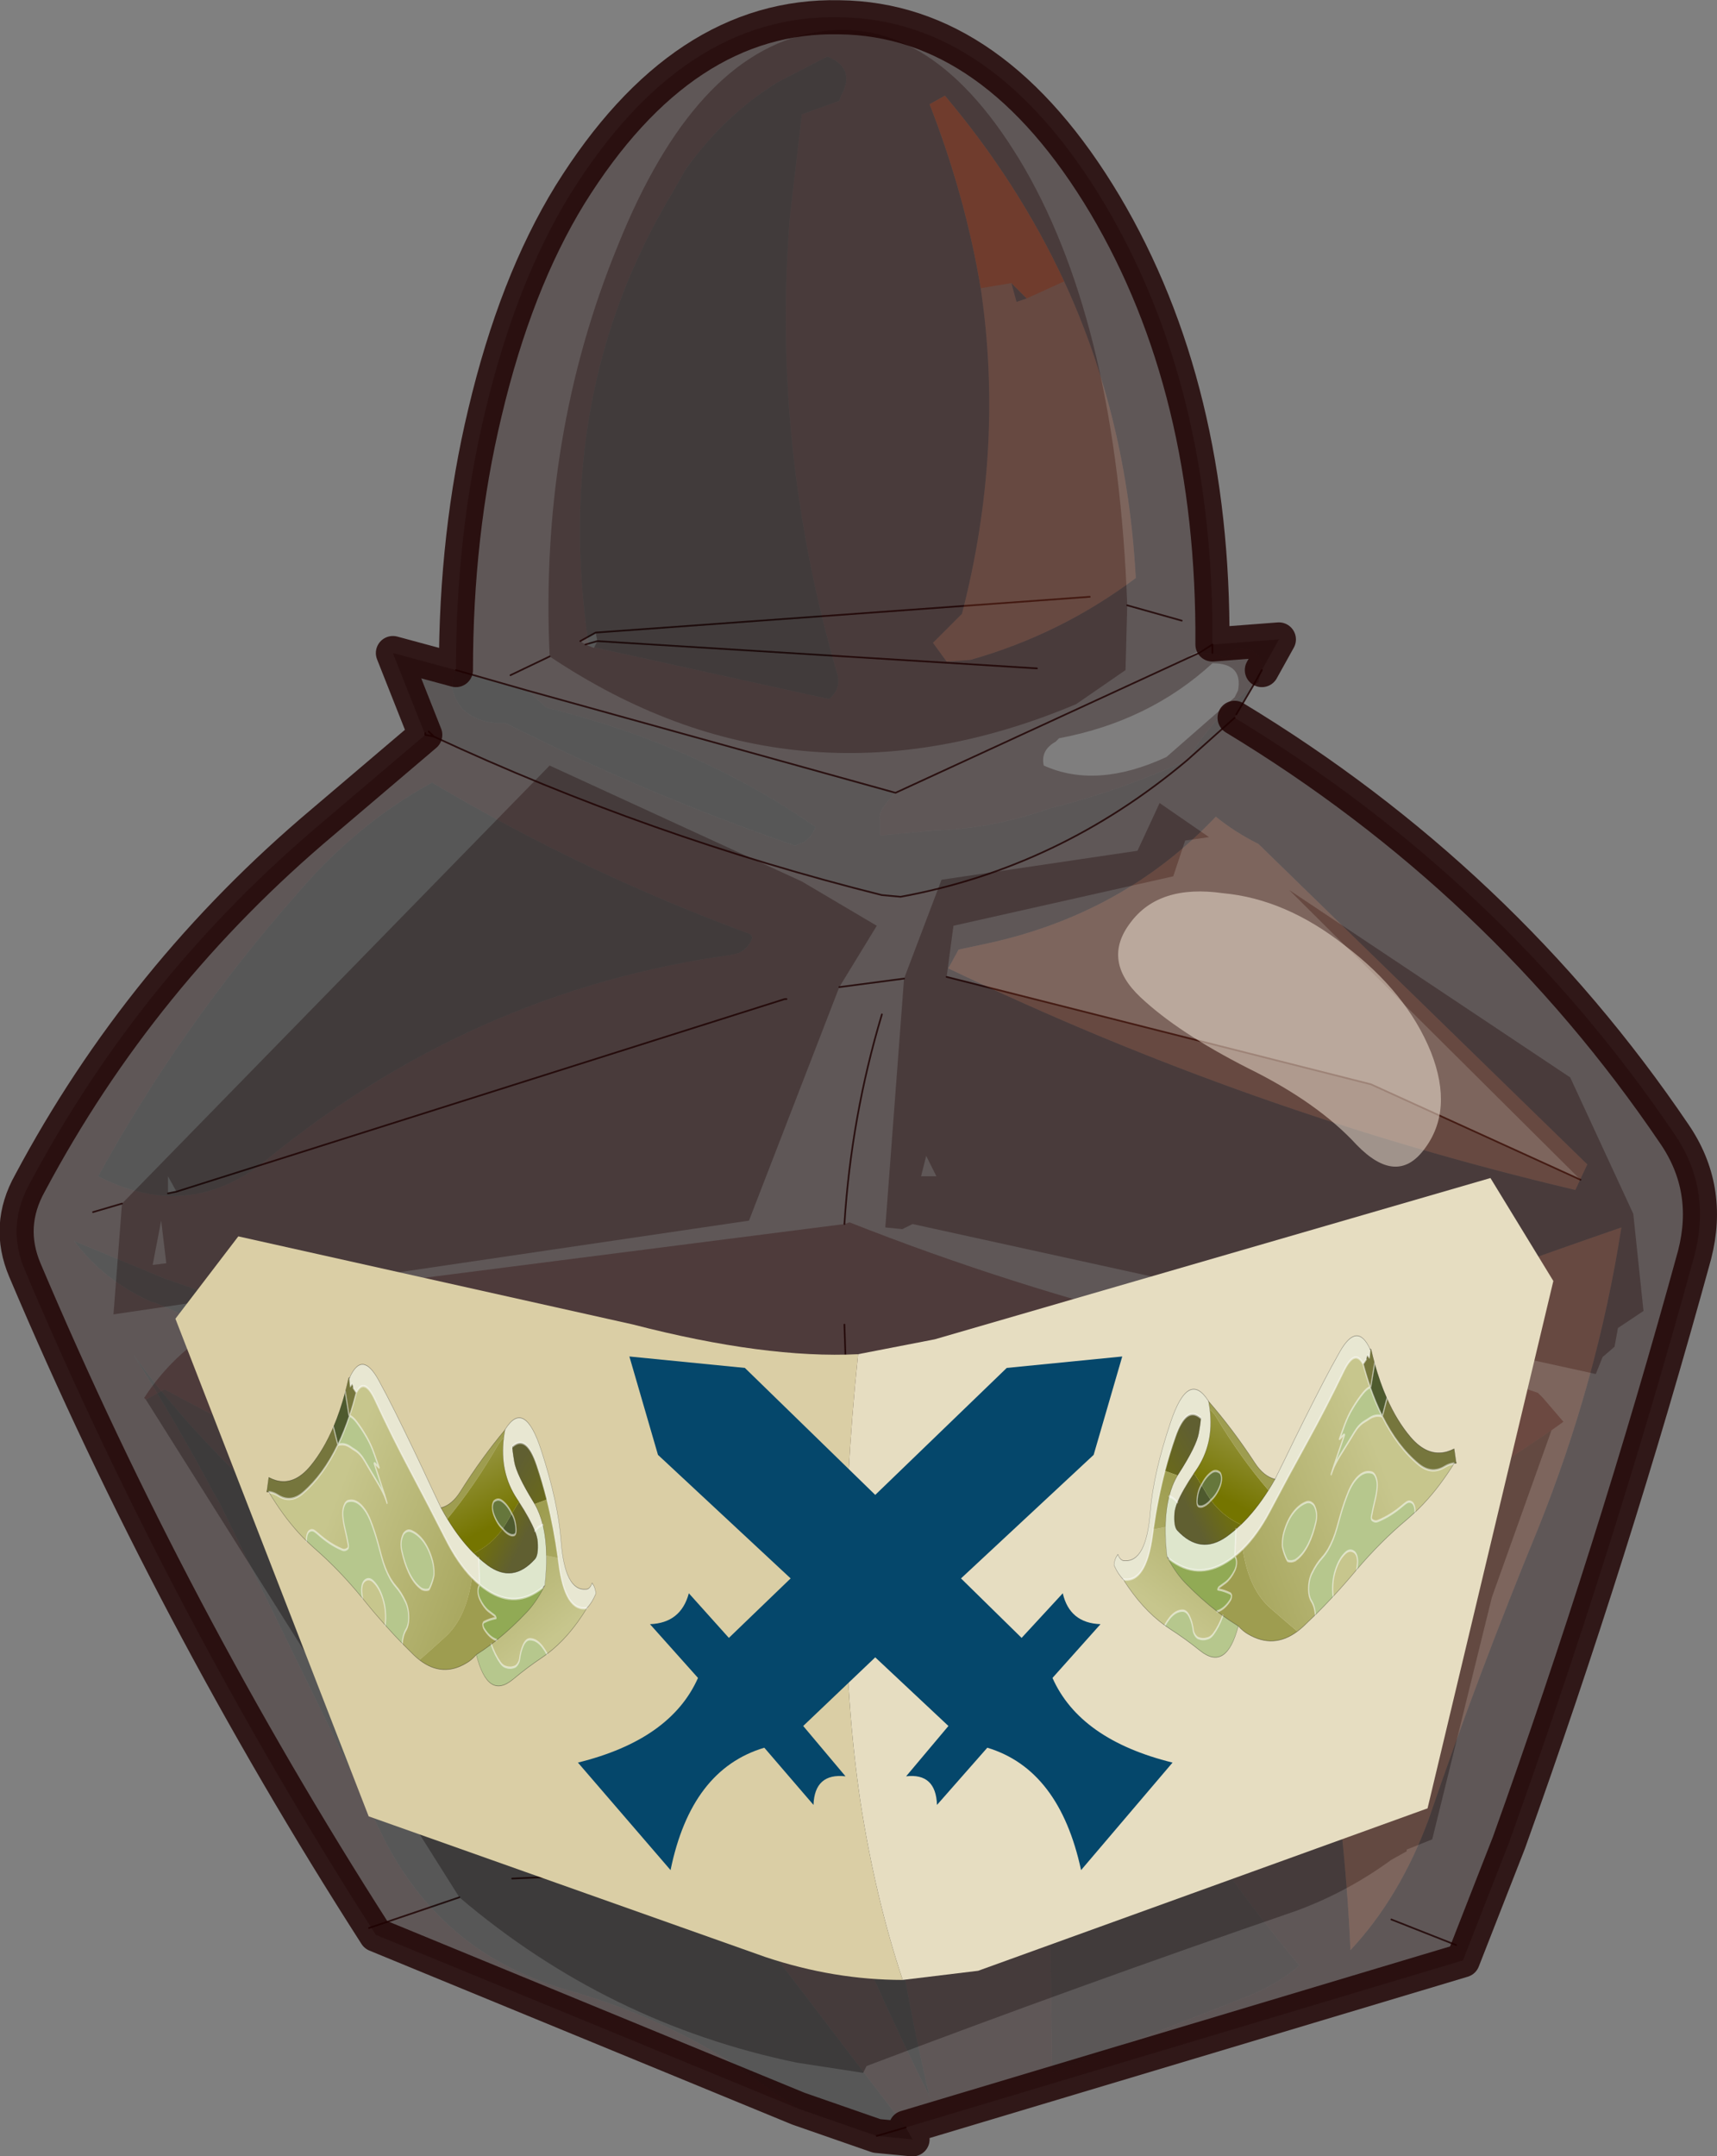 <svg viewBox="0 0 75.076 94.245" xmlns="http://www.w3.org/2000/svg" xmlns:xlink="http://www.w3.org/1999/xlink"><rect x="0" y="0" width="75.076" height="94.245" fill="#808080" stroke="none"/><g transform="translate(-235.98 -153.51)"><use transform="matrix(1.49 0 0 1.49 235.95 153.52)" width="50.4" height="63.25" xlink:href="#a"/><use transform="translate(243.65 192.45)" width="60.25" height="47.6" xlink:href="#b"/><use transform="matrix(.025 0 0 -.051 247.63 227.21)" width="576.35" height="276.05" xlink:href="#c"/><use transform="matrix(-.026 0 0 -.051 299.67 225.96)" width="576.35" height="276.05" xlink:href="#c"/></g><defs><linearGradient id="e" x1="-819.2" x2="819.2" gradientTransform="matrix(-.038 .099 -.096 -.036 164.25 -22)" gradientUnits="userSpaceOnUse"><stop stop-color="#c7c68d" offset="0"/><stop stop-color="#9e9d50" offset="1"/></linearGradient><linearGradient id="f" x1="-819.2" x2="819.2" gradientTransform="matrix(-.029 .029 -.039 -.039 120.3 -6.6)" gradientUnits="userSpaceOnUse"><stop stop-color="#605f31" offset="0"/><stop stop-color="#757500" offset="1"/></linearGradient><linearGradient id="g" x1="-819.2" x2="819.2" gradientTransform="matrix(.045 -.055 .014 .012 197.15 12.3)" gradientUnits="userSpaceOnUse"><stop stop-color="#605f31" offset="0"/><stop stop-color="#757500" offset="1"/></linearGradient><linearGradient id="h" x1="-819.2" x2="819.2" gradientTransform="matrix(.034 -.098 .014 .005 223.25 -66.2)" gradientUnits="userSpaceOnUse"><stop stop-color="#9e9d50" offset="0"/><stop stop-color="#c3c288" offset="1"/></linearGradient><linearGradient id="i" x1="-819.2" x2="819.2" gradientTransform="matrix(-.013 .051 -.074 -.019 84.2 38.1)" gradientUnits="userSpaceOnUse"><stop stop-color="#757500" offset="0"/><stop stop-color="#9e9d50" offset="1"/></linearGradient><linearGradient id="j" x1="-819.2" x2="819.2" gradientTransform="matrix(.157 -.122 .066 .085 -25.8 -60.1)" gradientUnits="userSpaceOnUse"><stop stop-color="#c7c68d" offset="0"/><stop stop-color="#9e9d50" offset="1"/></linearGradient><g id="a"><path d="m1.35-2.9 1.1-2.9 5.75-.85.65-1.4 1.45 1-.7.1-.35 1.05L2.8-4.45l-.2 1.5L15.05.2 21.2 3l-8.55-8.5L20.9 0l1.85 4 .3 2.85-.75.5-.1.55-.35.3-.2.5L1.6 4.3l-.3.15-.5-.05.55-7.3m-1.9.25L-3.2 4.2l-18.65 2.75.25-3.25L-9.05-9.15l7.4 3.4 2.2 1.3-1.1 1.8m-.75-28q3.5-.65 6.2 4 2.7 4.7 3 12.8l-.05 1.9-1.45 1q-8.2 3.45-15.45-1.4-.3-6.45 2-12.05Q-4.8-30-1.3-30.65m-18.7 34-.25-.45v.5l.25-.05L-2.15-2.3-20 3.35M-2.1-2.3h-.05.05m-5.55-10.5-.05-.25-.45.25.15.1.25.1.1-.2 12.9.8-12.9-.8m9.5 15.7h.45L2 2.3l-.15.6m4.95-17-14.5 1.05L6.8-14.1M-20.3 5.45l-.15-1.25-.25 1.3.4-.05" fill="#1a0000" fill-opacity=".318" fill-rule="evenodd" transform="translate(25.2 31.6)"/><path d="m-.4 4.3.15-.05q9.5 3.75 19.9 4.9l.3.1.15.15.6.7-.35.25q-7.9 5.4-17.15 7.95l-2.8-.05q-10.7-3.7-20.75-9.1l-.55.3-.05-.05q1.65-2.55 5.3-3.15L-.4 4.3m.15 11.4-.2.8.2.05v-.85q0-4.2-.15-8.45.15 4.25.15 8.45m-18.7-6.8.15.05.05-.1-.2.05" fill="#350000" fill-opacity=".318" fill-rule="evenodd" transform="translate(25.2 31.6)"/><path d="m20.35 10.35-1.75 4.9-1.75 7.1-.75.3v.05l-.45.25q-1.3.95-2.8 1.5Q6.45 26.65.25 29l-.1.2-1.95-.3q-5.55-1.15-9.9-4.85l-9.2-14.6.55-.3q10.05 5.4 20.75 9.1l2.8.05q9.25-2.55 17.15-7.95m-30.5 13.15 20.2-.9.65.25-.65-.25-20.2.9" fill="#070000" fill-opacity=".318" fill-rule="evenodd" transform="translate(25.2 31.6)"/><path d="m27.8 28.65 12.45 3.15 6.15 2.8m-19.85-5.9-1.9.25M3.6 35.3l-.85.25m10.75 20.1-2.65.9m25.05-2.1-.65-.25-20.2.9m27.7 1.95-1.9-.75M4.95 35l.25-.05 17.85-5.65h.05m-5.6-10.75-.45.25m.15.1.35-.1 12.9.8m-14.3-.35L15 19.8m10.9 9.95q-.9 3-1.1 6.15m-7.3-17.35L32 17.5m-7.05 29.8q0-4.2-.15-8.45m.15 8.45v.85M34.7 18.2l-1.6-.45" fill="none" stroke="#1e0000" stroke-linecap="round" stroke-linejoin="round" stroke-opacity=".816" stroke-width=".05"/><path d="M11.05-10.55 9.65-9.3q.8-1.3 1.95-2.2l-.5.85-.05.1m.8-1.4q.05-.65-.75-.65l-.3.3-.4-.15H10l.4-.25 1.95-.15-.5.9M1.1-8.35q-.55.55-.45.8v.45l1.65-.15q1.65-.05 3.35-.65 2-.5 4-1.4-3.75 3.15-8.4 4L.7-5.35Q-6.1-7.05-12.45-10l-.15-.15-.1.05v.05l-.95-2.4 1.85.5q-.3.55.2 1.15.5.45 1.25.4 4.15 2.1 8.5 3.6l.25-.1q.25-.15.35-.45-3.45-2.4-7.9-3.5l-.55-.5 10.8 3m9.3-4.1v-.25.25m2.55 38.5q-.55.5-1.5.9L5.7 29.2l-.1-7-.1-9.4q.75 3.35 2.25 5.8 2.45 4.15 5.2 7.45" fill="#0f0000" fill-opacity=".318" fill-rule="evenodd" transform="translate(25.2 31.6)"/><path d="m-.55-28.65.05-.15q.45-.8-.4-1.15l-1.45.75q-1.55.95-2.7 2.55l-.4.7Q-9-20.05-7.9-12.65l7.05 1.55q.35-.3.25-.7-1.95-6.7-1.4-13.45l.35-3 1.1-.4m6.6 5.3q-1.35-2.9-3.5-5.45l-.45.25q1.05 2.7 1.5 5.4.7 4.7-.55 9.55l-.85.85.4.55.7-.05q2.65-.75 4.85-2.4-.25-4.7-2.1-8.7m-1.55.05.45.45-.3.1-.15-.55m-17.2 13.25.25.05-.25-.05v-.05l.1-.05.15.15Q-6.1-7.05.7-5.35l.55.05q4.65-.85 8.4-4l1.4-1.25q7.85 4.75 12.9 12.2 1.1 1.6.6 3.55-2.4 8.75-5.45 17.25l-1.35 3.45L1.4 30.8l-4.35-5.7q-2.8-3.45-6.55-6.35l-6.95-5.55-1.65-1.45q-1.85-1.8-3.15-3.6 1.35 2.15 2.35 4.05l.15.25 4.7 9.6q1.7 3.6 5.45 4.7 3.4.95 5.95 2.9l.9.6-12.4-5.1q-6-9.35-10.3-19.5-.55-1.3.15-2.55 3.25-6.1 8.6-10.6l3-2.55m24.3-1.45q-1.15.9-1.95 2.2-2 .9-4 1.4-1.7.6-3.35.65L.65-7.1v-.45q-.1-.25.45-.8l8.9-4.1-8.9 4.1-10.8-3-2.1-.6q0-4 .85-7.55.9-3.8 2.5-6.4 3.3-5.3 7.9-5.2 4.55.05 7.8 5.5 3.2 5.4 3.15 12.9l-.7.35.3-.1h.4l.4.15.3-.3q.8 0 .75.65l-.05.15-.05.2-.15.1.25-.45-.25.45m-24.1 2.85q-2.2 1.2-3.95 3.25-3.4 3.85-5.85 8.3 2.65 1.35 4.9-.45 6.1-5 13.7-6.05l.2-.05q.3-.15.4-.45l-.05-.1Q-8.05-6-12.5-8.65m18.4-1.3-.1.1q-.45.25-.35.7 1.55.7 3.6-.25l2-1.75.1-.2q.15-.8-.75-.8-1.85 1.7-4.5 2.2M2.65-3.2q8.85 4.25 18.4 6.5l.35-.75-9.65-9.4q-.7-.35-1.25-.8-2.75 2.9-6.85 3.75l-.7.15-.3.55M22.4 4.4q-3.9 1.35-8.5 3.05-4.25 1.5-8.4 3.65 1.65 1.1 3.4 1.55 4.05 1.1 4.6 4.3.8 5.05.95 8.65 1.45-1.55 2.3-3.85 1.45-4.25 3.2-8.5Q21.7 8.9 22.4 4.4m-9.45 21.65q-2.75-3.3-5.2-7.45-1.5-2.45-2.25-5.8l.1 9.4.1 7 5.75-2.25q.95-.4 1.5-.9m-21.8-13.9Q-5.7 14.05-4 16.9q1.55 2.6 2.9 5.9 1.45 3.55 3.2 7.1-.85-3.6-1.3-7.25Q.2 18 0 11.95q-1.7-1.75-5.35-2.2-4.4-.5-8.6-1.7l-.6-.15-5.8-2L-23 4.8q.85 1.15 2.3 1.8h.05Q-17.7 7.85-15 9.05l.5.2.2.1q2.75 1.2 5.45 2.8" fill="#1a0000" fill-opacity=".318" fill-rule="evenodd" transform="translate(25.2 31.6)"/><path d="M5.9-9.95q2.65-.5 4.5-2.2.9 0 .75.8l-.1.2-2 1.75q-2.05.95-3.6.25-.1-.45.35-.7l.1-.1" fill="#5a1c03" fill-opacity=".016" fill-rule="evenodd" transform="translate(25.2 31.6)"/><path d="m-.55-28.65-1.1.4-.35 3Q-2.55-18.5-.6-11.8q.1.4-.25.7l-7.05-1.55q-1.1-7.4 2.45-13.3l.4-.7q1.15-1.6 2.7-2.55l1.45-.75q.85.35.4 1.15l-.05.15m-1.2 58.9-.9-.6q-2.55-1.95-5.95-2.9-3.75-1.1-5.45-4.7l-4.7-9.6-.15-.25q-1-1.9-2.35-4.05 1.3 1.8 3.15 3.6l1.65 1.45 6.95 5.55q3.75 2.9 6.55 6.35l4.35 5.7.2.35-1.05-.1-2.3-.8M-12.5-8.65Q-8.05-6-3.15-4.2l.05.1q-.1.3-.4.45l-.2.05q-7.6 1.05-13.7 6.05-2.25 1.8-4.9.45 2.45-4.45 5.85-8.3 1.75-2.05 3.95-3.25m2.8-2.7.55.5q4.45 1.1 7.9 3.5-.1.3-.35.45l-.25.1q-4.35-1.5-8.5-3.6-.75.05-1.25-.4-.5-.6-.2-1.15l2.1.6m.85 23.5q-2.7-1.6-5.45-2.8l-.2-.1-.5-.2q-2.7-1.2-5.65-2.45h-.05q-1.45-.65-2.3-1.8l2.65 1.1 5.8 2 .6.15q4.2 1.2 8.6 1.7 3.65.45 5.35 2.2.2 6.05.8 10.7.45 3.65 1.3 7.25-1.75-3.55-3.2-7.1-1.35-3.3-2.9-5.9-1.7-2.85-4.85-4.75m9.4 18.9.85-.25-.85.25" fill-opacity=".318" fill-rule="evenodd" transform="translate(25.2 31.6)"/><path d="M3.6-23.15q-.45-2.7-1.5-5.4l.45-.25q2.15 2.55 3.5 5.45l-1.1.5-.45-.45-.9.15" fill="#7a2d14" fill-opacity=".616" fill-rule="evenodd" transform="translate(25.2 31.6)"/><path d="M6.05-23.35q1.85 4 2.1 8.7-2.2 1.65-4.85 2.4l-.7.05-.4-.55.85-.85q1.25-4.85.55-9.55l.9-.15.15.55.3-.1 1.1-.5M2.65-3.2l.3-.55.7-.15q4.1-.85 6.85-3.75.55.45 1.25.8l9.65 9.4-.35.75Q11.5 1.05 2.65-3.2M22.4 4.4q-.7 4.5-2.45 8.85-1.75 4.25-3.2 8.5-.85 2.3-2.3 3.85-.15-3.6-.95-8.65-.55-3.2-4.6-4.3-1.75-.45-3.4-1.55 4.15-2.15 8.4-3.65 4.6-1.7 8.5-3.05" fill="#7a2d14" fill-opacity=".318" fill-rule="evenodd" transform="translate(25.2 31.6)"/><path d="m12.75 21.6-.25-.05m23.75-.5-1.4 1.25q-3.75 3.15-8.4 4l-.55-.05q-6.8-1.7-13.15-4.65l-.15-.15m24.2-1.35.25-.45m-1.85-.5-8.9 4.1M12.5 21.5v.05m24.3-1.45-.5.85m-22.9-1.3 2.1.6 10.8 3m9.3-4.35v.25m-.4 0 .4-.25m-9 43.5-.85.25" fill="none" stroke="#1e0000" stroke-linecap="round" stroke-linejoin="round" stroke-opacity=".816" stroke-width=".05"/><path d="m-12.7-10.05-3 2.55Q-21.05-3-24.3 3.1q-.7 1.25-.15 2.55 4.3 10.15 10.3 19.5l12.4 5.1m3.15.55 16.35-4.9 1.35-3.45q3.05-8.5 5.45-17.25.5-1.95-.6-3.55-5.05-7.45-12.9-12.2m-23.75.5-.95-2.4 1.85.5q0-4 .85-7.55.9-3.8 2.5-6.4 3.3-5.3 7.9-5.2 4.55.05 7.8 5.5 3.2 5.4 3.15 12.9l1.95-.15-.5.9M1.4 30.8l.2.35-1.05-.1-2.3-.8" fill="none" stroke="#1e0000" stroke-linecap="round" stroke-linejoin="round" stroke-opacity=".816" transform="translate(25.2 31.6)"/></g><g id="b" fill-rule="evenodd"><path d="M289.45 192.55q2.75.25 5.35 2.3 2.7 2.05 3.75 4.65 1 2.55-.3 4.25-1.2 1.6-2.95-.2-1.7-1.85-4.75-3.35-3.05-1.55-4.7-3.1-1.7-1.6-.45-3.25 1.25-1.7 4.05-1.3" fill="#f7ebdb" fill-opacity=".502" transform="translate(-243.65 -192.45)"/><path d="m273.5 212.7 3.35-.65 24.3-7.05 2.75 4.5-5.5 23.05-19.65 7.1-3.3.4q-1.2-3.6-1.85-7.8-1.25-8.5-.1-19.55" fill="#e6ddc1" transform="translate(-243.65 -192.45)"/><path d="M275.45 240.05q-3 0-6-1l-17.35-6.15-8.45-21.75 2.75-3.6 17.25 3.85q5.8 1.5 9.85 1.3-1.15 11.05.1 19.55.65 4.2 1.85 7.8" fill="#dacea5" transform="translate(-243.65 -192.45)"/><path d="m264.75 217.1-1.25-4.3 5.05.5 5.7 5.55 5.75-5.55 5.05-.5-1.25 4.3-5.8 5.4 2.65 2.6 1.8-1.95q.3 1.3 1.65 1.35l-2.1 2.35q1.2 2.7 5.25 3.7l-4 4.7q-.95-4.4-4.1-5.35l-2.2 2.5q-.05-1.4-1.35-1.25l1.85-2.2-3.2-3-3.15 3 1.85 2.2q-1.35-.15-1.4 1.25l-2.15-2.5q-3.2.95-4.1 5.35l-4.05-4.7q4.05-1 5.25-3.7l-2.1-2.35q1.35-.05 1.7-1.35l1.75 1.95 2.7-2.6-5.8-5.4" fill="#05476b" transform="translate(-243.65 -192.45)"/></g><g id="d"><path d="M202.55-110.4q-3.45 3.1-7.6 5.85-10.2 6.75-22.3 6.75-6.95 0-11.75-5.25-4.75-5.15-6.35-12.1l-.65-1.35q-2.95-3.8-7.85-4.9-7.8-1.5-15.55-.15-5.15.7-9.6 3.75-9.3 6.45-15.85 15.7-12.9-4.75-26.1-8.9 20.05-39.1 64.2-21.1 24.9 10.2 50.55 18.6l8.85 3.1M-2.85-54.25q4.6 4.6 7.3 10.3.55 1.25.55 2.7Q5-35.5 2.25-30.6q-5.9 10.5-16.2 17.15-9.9 6.3-21.35 8.45-6.35 1.2-12-1.8-1.2-.65-2.2-1.8-5.25-6-2-13.35 4.6-10.45 12.45-18.65 7.85-8.15 18.25-12.5l3.75-1.45q6.3-1.65 12.65-.65.8.2 1.55.95m-47.8-47.1q1 7.1 6.75 11.8 4.5 3.75 4.65 9.65.25 8-5.3 13.95-7.75 8.2-17.55 13.6-5.35 3-9.95 7Q-81-37.45-86.7-27.1l-6.45 11.7q-5.65 10.05-12.8 19-7.25 9-17.7 13.8-10 4.55-20.75 3.3-5.45-.45-8.4-4.75-2.45-3.65-1.7-8.15.95-5.6 3.55-10.8 3.4-6.9 5.95-14.05.6-1.55-.5-2.75-5.1-2.35-10.75-1.05-21.15 4.4-40.95 13.05-3.5 1.55-7.15 2.8-4.4 1.35-8.55-.05-4-1.35-5.05-5.5-.35-1.5-.2-2.95l13.65-6.2q43.6-18.55 84.2-42.85l-1.2 5.2q-.45 2.1.2 4.2 1.15 4.05 5.35 5.65 7.1 2.65 14.25-.6 10.9-4.9 17.3-15.05 6.6-10.4 3.95-22.5 14.75-8.15 29.8-15.7m-112.5 170.1q10.75 1.8 21.2-1.65 4.55-1.6 9.15-2.95 9.3-2.9 16.75-9.25l6.05-5.1 16.6-13.65q6.35-5.1 11.85-11.1l.5.2-18.3 27.25-.3.4 1.05.1 7.45-3.7-8.65 12q-5.6 7.75-13 14-8.4 7.25-17.8 13.2-5.65 3.7-12.1 5.3-9.25-13.6-20.45-25.05" fill="#b6c78d" fill-rule="evenodd" transform="translate(288.15 138)"/><path d="M105.05-102.1q6.55-9.25 15.85-15.7 4.45-3.05 9.6-3.75 7.75-1.35 15.55.15 4.9 1.1 7.85 4.9l.65 1.35q1.6 6.95 6.35 12.1 4.8 5.25 11.75 5.25 12.1 0 22.3-6.75 4.15-2.75 7.6-5.85 38.7 14.2 69.85 39.35-38.2-3.2-49.1 38.2L222-28.1l-20.5 2q.35-11.75-2.7-25.45l-2.8-2.7h-.05q-12.8-11.95-28.6-20.2Q141.6-87.9 114.5-98.5l-9.45-3.6" fill="url(#e)" fill-rule="evenodd" transform="translate(288.15 138)"/><path d="M198.8-51.55q3.05 13.7 2.7 25.45-.45 14.65-6.2 26.25-6.15-.85-11.55-3.8-1.25-.6-2.45-1.3 4.35-5.5 4.9-9.35 1.55-11.3-4.65-14.7-38.8-21.2-82.95-5.3Q90.65-31.4 83-28l1.75-22.95.1-.05q6.45-2.65 13.2-4.8 50.3-16.15 97.2 2.35l3.55 1.9" fill="#dee6cc" fill-rule="evenodd" transform="translate(288.15 138)"/><path d="M195.95-54.25h.05l-.75.8.7-.8m-277.5 79.3 3.8-5.2-3.3 5.4-.5-.2m-38.75-87.6 4.05-2.45q17.7-10.75 35.8-20.65 2.65 12.1-3.95 22.5Q-90.8-53-101.7-48.1q-7.15 3.25-14.25.6-4.2-1.6-5.35-5.65-.65-2.1-.2-4.2l1.2-5.2M-98.6 53l-1.05-.1.3-.4.75.5" fill="#c7c68d" fill-rule="evenodd" transform="translate(288.15 138)"/><path d="M114.5-98.5q27.1 10.6 52.85 24.05 15.8 8.25 28.6 20.2l-.7.8q-46.9-18.5-97.2-2.35-6.75 2.15-13.2 4.8l-.05-.05Q80-55 83-60.55q.9-1.65 2.2-3 6.4-6.55 14.85-10L111-77.6q1.55-.5 2.35-2-10.6-.85-21-3.5-1.35-.4-2.05-1.75.15-2.25 2-3.8 9.6-7.75 22.2-9.85" fill="#91aa55" fill-rule="evenodd" transform="translate(288.15 138)"/><path d="M125.05-3.05q6.95-4.3 15-5.5 2.6-.25 5.15.1 3.55.75 3.15 4.8-.8 8.2-7.45 13.55l-9.55-8.1-6.3-4.85m-275.3 117.2Q-159.15 97.7-171 84.1l7.85-15.35q11.2 11.45 20.45 25.05h-.05l-1.15.5-6.35 19.85" fill="#4e5a2e" fill-rule="evenodd" transform="translate(288.15 138)"/><path d="M83-28q7.65-3.4 15.6-6.3 44.15-15.9 82.95 5.3 6.2 3.4 4.65 14.7-.55 3.85-4.9 9.35-7.8 9.75-27.6 24.7-1.4-.4-12.8-9.85 6.65-5.35 7.45-13.55.4-4.05-3.15-4.8-2.55-.35-5.15-.1-8.05 1.2-15 5.5-19.5-13.8-50.55-21L83-28" fill="url(#f)" fill-rule="evenodd" transform="translate(288.15 138)"/><path d="m222-28.1 1.3-4.75q10.9-41.4 49.1-38.2 8.75 4.4 15.1 11.75l.45.75-.45 1.75q-1.35 4.05-5.05 6.45l-1.05.7q-4.05-5.3-10.5-5.3-37.25-1.7-43.9 41.75-5 32.8-34.45 77.3-29.5 44.5-63.05 18.05l-.5-.55q-1.35-3.55-2.2-7-7.35-29.6 23.45-52.3l3.45-2.55q19.8-14.95 27.6-24.7 1.2.7 2.45 1.3 5.4 2.95 11.55 3.8-5.05 10.1-14.2 17.95l-1.85 1.5Q149.1 43.55 145.4 54.5q-3.7 10.9-3.2 12.9 24.2 10.95 42.7-16 9.7-14.15 17.55-29.4Q214.55-1.7 222-28.1M84.75-50.95 83-28l-8.5 3.95Q49.85-12 28.3 5.4q-5.65 4.5-11.05 9.45L.6 32.05Q-30.9 65.4-63.5 97.5q-14 13.85-28.55 26.85-28.8 25.7-50.4 2.25l-.25-.9 1.3-6.6 2.9 1.95 2.15-3.3 5.45-4.15q13.9 13.7 32.8-6.25 29.85-31.55 61.9-61.1 31.2-28.8 61.7-58.3Q46.4-32.3 71.45-44.9q6.5-3.3 13.3-6.05" fill="#e8e7d2" fill-rule="evenodd" transform="translate(288.15 138)"/><path d="M142.2 67.4q-.5-2 3.2-12.9 3.7-10.95 33.85-34.9l1.85-1.5 21.35 3.9q-7.85 15.25-17.55 29.4-18.5 26.95-42.7 16" fill="url(#g)" fill-rule="evenodd" transform="translate(288.15 138)"/><path d="m201.5-26.1 20.5-2Q214.55-1.7 202.45 22l-21.35-3.9q9.15-7.85 14.2-17.95 5.75-11.6 6.2-26.25" fill="url(#h)" fill-rule="evenodd" transform="translate(288.15 138)"/><path d="m153.7 19.75-3.45 2.55Q119.45 45 126.8 74.6q-5.7-2.2-10.45-6.25Q75.15 33.2 28.3 5.4 49.85-12 74.5-24.05q31.05 7.2 50.55 21-9.35 4.15-15.4 11.95-1.05 1.4-1.8 3.1-1.85 4.35.75 7.4.7.85 1.9 1.25 6.9 2.55 13.85-.1 9.55-3.5 16.55-10.65 11.4 9.45 12.8 9.85" fill="url(#i)" fill-rule="evenodd" transform="translate(288.15 138)"/><path d="M78.95-111q13.2 4.15 26.1 8.9l9.45 3.6q-12.6 2.1-22.2 9.85-1.85 1.55-2 3.8.7 1.35 2.05 1.75 10.4 2.65 21 3.5-.8 1.5-2.35 2l-10.95 4.05q-8.45 3.45-14.85 10-1.3 1.35-2.2 3-3 5.55 1.8 9.5l-.05.1.05-.1.05.05-.1.05q-6.8 2.75-13.3 6.05-9.9-34.5-46.75-50.85-22.35-10-45.05-19.8 40.1-15.2 82.9-2.35 8.5 2.45 16.4 6.9M126.8 74.6q.85 3.45 2.2 7-40.7-23.8-78-52.85-14.65-11.45-33.75-13.9Q22.65 9.9 28.3 5.4q46.85 27.8 88.05 62.95 4.75 4.05 10.45 6.25" fill="#9e9d50" fill-rule="evenodd" transform="translate(288.15 138)"/><path d="M-2.85-54.25Q-3.6-55-4.4-55.2q-6.35-1-12.65.65l-3.75 1.45q-10.4 4.35-18.25 12.5-7.85 8.2-12.45 18.65-3.25 7.35 2 13.35 1 1.15 2.2 1.8 5.65 3 12 1.8 11.45-2.15 21.35-8.45 10.3-6.65 16.2-17.15Q5-35.5 5-41.25q0-1.45-.55-2.7-2.7-5.7-7.3-10.3m74.3 9.35Q46.4-32.3 25.5-12.05-5 17.45-36.2 46.25q-32.05 29.55-61.9 61.1-18.9 19.95-32.8 6.25-5.45-10.4-11.8-19.8 6.45-1.6 12.1-5.3 9.4-5.95 17.8-13.2 7.4-6.25 13-14l8.65-12-7.45 3.7-.75-.5 18.3-27.25 3.3-5.4-3.8 5.2q-5.5 6-11.85 11.1L-110 49.8l-6.05 5.1q-7.45 6.35-16.75 9.25-4.6 1.35-9.15 2.95-10.45 3.45-21.2 1.65-25.45-26.05-61.2-41.15-21.4-9.05-43.6-2.15l-3.95 1.1q-5.8 1.4-11.95 1.75 5.85-4.85 11.95-9.35 25.3-18.9 53.75-32.45-.15 1.45.2 2.95 1.05 4.15 5.05 5.5 4.15 1.4 8.55.05 3.65-1.25 7.15-2.8 19.8-8.65 40.95-13.05 5.65-1.3 10.75 1.05 1.1 1.2.5 2.75-2.55 7.15-5.95 14.05-2.6 5.2-3.55 10.8-.75 4.5 1.7 8.15 2.95 4.3 8.4 4.75 10.75 1.25 20.75-3.3 10.45-4.8 17.7-13.8 7.15-8.95 12.8-19l6.45-11.7q5.7-10.35 14.65-18.25 4.6-4 9.95-7 9.8-5.4 17.55-13.6 5.55-5.95 5.3-13.95-.15-5.9-4.65-9.65-5.75-4.7-6.75-11.8l19.85-9.75q5.2-2.45 10.45-4.45 22.7 9.8 45.05 19.8Q61.55-79.4 71.45-44.9m-148.7 63.95-.5.8.5-.8" fill="url(#j)" fill-rule="evenodd" transform="translate(288.15 138)"/><path d="m125.05-3.05 6.3 4.85 9.55 8.1q-7 7.15-16.55 10.65-6.95 2.65-13.85.1-1.2-.4-1.9-1.25-2.6-3.05-.75-7.4.75-1.7 1.8-3.1 6.05-7.8 15.4-11.95" fill="#66773c" fill-rule="evenodd" transform="translate(288.15 138)"/><path d="m-130.9 113.6-5.45 4.15-2.15 3.3-2.9-1.95-1.3 6.6.25.9-1.95-.55q-2.75-6.15-5.85-11.9l6.35-19.85 1.15-.5h.05q6.35 9.4 11.8 19.8m-152.95-85.3q6.15-.35 11.95-1.75l3.95-1.1q22.2-6.9 43.6 2.15 35.75 15.1 61.2 41.15L-171 84.1q-16.9-19.45-39.8-33.2-28.65-17.15-61.1-12.5-6.05.9-12.2 2.5l-3.05-11-.75-1.3 4.05-.3m141.15 65.5h-.05.05" fill="#76763d" fill-rule="evenodd" transform="translate(288.15 138)"/><path d="M393.2 35.9q6.55-9.25 15.85-15.7 4.45-3.05 9.6-3.75 7.75-1.35 15.55.15 4.9 1.1 7.85 4.9l.65 1.35q1.6 6.95 6.35 12.1 4.8 5.25 11.75 5.25 12.1 0 22.3-6.75 4.15-2.75 7.6-5.85m19.45 82.3 1.3-4.75q10.9-41.4 49.1-38.2m-77.15 17.6q-46.9-18.5-97.2-2.35-6.75 2.15-13.2 4.8l-.1.05-1.75 22.95m98.3 23.05q1.2.7 2.45 1.3 5.4 2.95 11.55 3.8m-53.1 67.25q24.2 10.95 42.7-16 9.7-14.15 17.55-29.4m-61.55-12.1q6.65-5.35 7.45-13.55.4-4.05-3.15-4.8-2.55-.35-5.15-.1-8.05 1.2-15 5.5-9.35 4.15-15.4 11.95-1.05 1.4-1.8 3.1-1.85 4.35.75 7.4.7.85 1.9 1.25 6.9 2.55 13.85-.1 9.55-3.5 16.55-10.65m81.1-38q-7.45 26.4-19.55 50.1M372.95 86.95q-4.8-3.95-1.8-9.5.9-1.65 2.2-3 6.4-6.55 14.85-10l10.95-4.05q1.55-.5 2.35-2-10.6-.85-21-3.5-1.35-.4-2.05-1.75.15-2.25 2-3.8 9.6-7.75 22.2-9.85M285.3 83.75q4.6 4.6 7.3 10.3.55 1.25.55 2.7 0 5.75-2.75 10.65-5.9 10.5-16.2 17.15-9.9 6.3-21.35 8.45-6.35 1.2-12-1.8-1.2-.65-2.2-1.8-5.25-6-2-13.35 4.6-10.45 12.45-18.65 7.85-8.15 18.25-12.5l3.75-1.45q6.3-1.65 12.65-.65.8.2 1.55.95m87.6 3.3.05-.1.05.05m-.1.05q-6.8 2.75-13.3 6.05-25.05 12.6-45.95 32.85-30.5 29.5-61.7 58.3-32.05 29.55-61.9 61.1-18.9 19.95-32.8 6.25l-5.45 4.15m-2.15 3.3-2.9-1.95-1.3 6.6M237.5 36.65q1 7.1 6.75 11.8 4.5 3.75 4.65 9.65.25 8-5.3 13.95-7.75 8.2-17.55 13.6-5.35 3-9.95 7-8.95 7.9-14.65 18.25L195 122.6q-5.65 10.05-12.8 19-7.25 9-17.7 13.8-10 4.55-20.75 3.3-5.45-.45-8.4-4.75-2.45-3.65-1.7-8.15.95-5.6 3.55-10.8 3.4-6.9 5.95-14.05.6-1.55-.5-2.75-5.1-2.35-10.75-1.05-21.15 4.4-40.95 13.05-3.5 1.55-7.15 2.8-4.4 1.35-8.55-.05-4-1.35-5.05-5.5-.35-1.5-.2-2.95M4.3 166.3q6.15-.35 11.95-1.75l3.95-1.1q22.2-6.9 43.6 2.15 35.75 15.1 61.2 41.15 10.75 1.8 21.2-1.65 4.55-1.6 9.15-2.95 9.3-2.9 16.75-9.25l6.05-5.1 16.6-13.65q6.35-5.1 11.85-11.1l3.8-5.2.5-.8m-3.2-104.7q2.65 12.1-3.95 22.5-6.4 10.15-17.3 15.05-7.15 3.25-14.25.6-4.2-1.6-5.35-5.65-.65-2.1-.2-4.2l1.2-5.2M188.8 190.5l18.3-27.25 3.3-5.4M189.55 191l-1.05-.1.3-.4m.75.5 7.45-3.7-8.65 12q-5.6 7.75-13 14-8.4 7.25-17.8 13.2-5.65 3.7-12.1 5.3 6.35 9.4 11.8 19.8m-19.35.55 6.35-19.85 1.15-.5h.05q-9.25-13.6-20.45-25.05l-7.85 15.35" fill="none" stroke="#fff" stroke-linecap="round" stroke-linejoin="round" stroke-opacity=".498" stroke-width="2"/><path d="m490.7 27.6-8.85-3.1Q456.2 16.1 431.3 5.9q-44.15-18-64.2 21.1 13.2 4.15 26.1 8.9l9.45 3.6q27.1 10.6 52.85 24.05 15.8 8.25 28.6 20.2h.05l2.8 2.7q3.05 13.7 2.7 25.45m70.9-44.95Q529.4 41.8 490.7 27.6m-7.3 56.95 3.55 1.9m-3.5 51.7q5.75-11.6 6.2-26.25m-20.4 44.2-1.85 1.5q-30.15 23.95-33.85 34.9-3.7 10.9-3.2 12.9m38.9-49.3q9.15-7.85 14.2-17.95m-66.3 81.45.5.55m151.9-131.8 1.05-.7q3.7-2.4 5.05-6.45l.45-1.75-.45-.75q-6.35-7.35-15.1-11.75M267.8 22.45q40.1-15.2 82.9-2.35 8.5 2.45 16.4 6.9M151.8 255.75l-2.15 3.3m155.75-106.2q19.1 2.45 33.75 13.9 37.3 29.05 78 52.85M267.8 22.45q-5.25 2-10.45 4.45l-19.85 9.75M70 124.5q-28.45 13.55-53.75 32.45-6.1 4.5-11.95 9.35M207.7 52.35q14.75-8.15 29.8-15.7m-69.65 38.8L171.9 73q17.7-10.75 35.8-20.65m-39.85 23.1q-40.6 24.3-84.2 42.85L70 124.5m67.9 127.65q-8.9-16.45-20.75-30.05-16.9-19.45-39.8-33.2-28.65-17.15-61.1-12.5-6.05.9-12.2 2.5L1 167.9l-.75-1.3 4.05-.3m141.4 98.3-1.95-.55q-2.75-6.15-5.85-11.9" fill="none" stroke="#000" stroke-linecap="round" stroke-linejoin="round" stroke-opacity=".4" stroke-width=".5"/><path d="M371.15 110q7.65-3.4 15.6-6.3 44.15-15.9 82.95 5.3 6.2 3.4 4.65 14.7-.55 3.85-4.9 9.35-7.8 9.75-27.6 24.7l-3.45 2.55q-30.8 22.7-23.45 52.3.85 3.45 2.2 7m.5.55q33.55 26.45 63.05-18.05 29.45-44.5 34.45-77.3 6.65-43.45 43.9-41.75 6.45 0 10.5 5.3m-264.15 64.5q5.4-4.95 11.05-9.45 21.55-17.4 46.2-29.45l8.5-3.95m-225.7 153.7.25.9q21.6 23.45 50.4-2.25 14.55-13 28.55-26.85 32.6-32.1 64.1-65.45l16.65-17.2" fill="none" stroke="#000" stroke-linecap="round" stroke-linejoin="round" stroke-opacity=".4" stroke-width=".5"/></g><use width="576.35" height="276.05" xlink:href="#d" id="c"/></defs></svg>